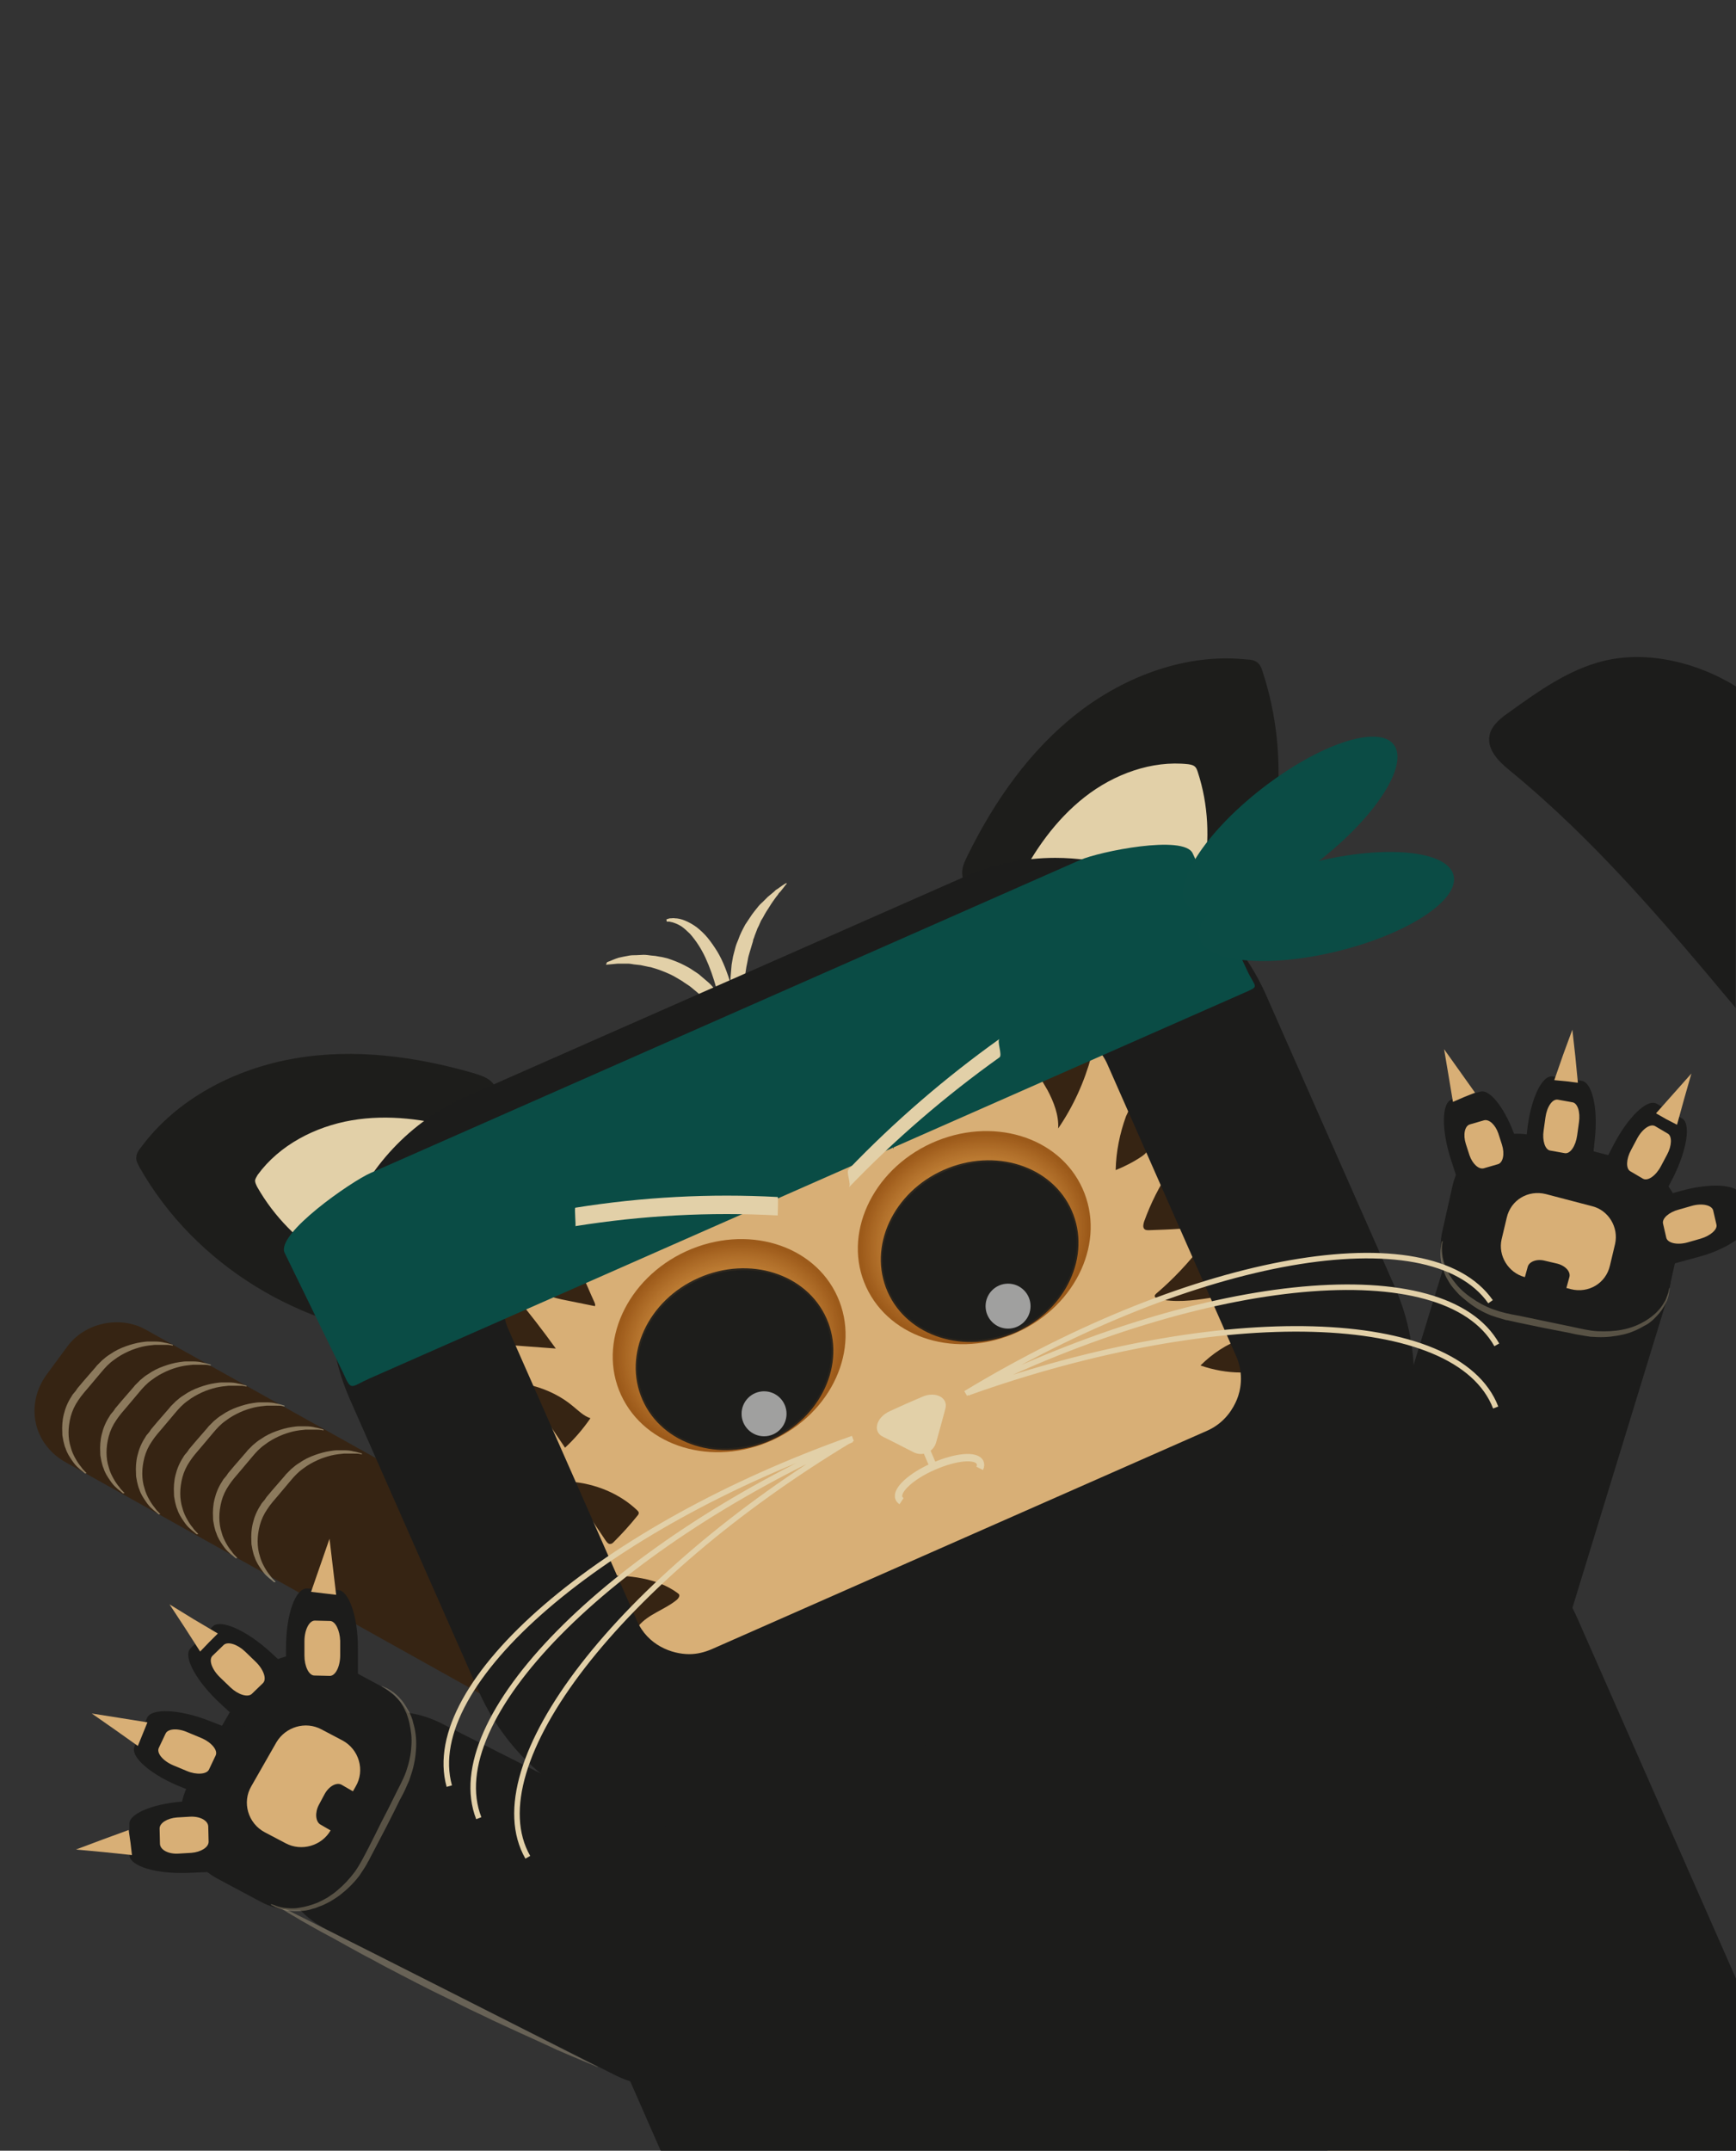 <svg xmlns="http://www.w3.org/2000/svg" viewBox="0 0 471 583.4">
  <rect x="0" y="0" width="471" height="583.4" fill="#333333" stroke="none"/>
  <style>
    .st0{display:none}
    .st1{display:inline}
    .st2{fill:#362413}
    .st3{opacity:0.44;fill:#E2D0A8}
    .st4{opacity:0.5}
    .st5{fill:#E2D0A8}
    .st6{display:inline;fill:#E2D0A8}
    .st7{fill:#1C1C1B}
    .st8{fill:#D8AF76}
    .st9{fill:none;stroke:#E2D0A8;stroke-width:2;stroke-miterlimit:10}
    .st10{fill:#1D1D1B}
    .st11{fill:url(#Auge_rechts_1_)}
    .st12{fill:url(#Auge_links_1_)}
    .st13{fill:#1D1D1B;stroke:url(#Pupille_rechts_1_);stroke-miterlimit:10}
    .st14{fill:#1D1D1B;stroke:url(#Pupille_links_1_);stroke-miterlimit:10}
    .st15{opacity:0.58;fill:#FFFFFF}
    .st16{display:inline;opacity:0.41;fill:#FFFFFF}
    .st17{fill:#0A4C45}
    .st18{fill:#0B4C45}
    .st19{opacity:0.3}
    .st20{fill:none;stroke:#E2D0A8;stroke-width:1.5;stroke-miterlimit:10}
  </style>
  <switch>
    <g>
      <g class="st0 st1">
        <path d="M192.6 467.1l-5.6 7.6c-4.7 6.4-14.2 8.4-21.1 4.6l-148-82.6C9 391.8 6.7 381 12.7 372.8l5.6-7.6c4.7-6.4 14.2-8.4 21.1-4.6l148 82.6c8.9 5 11.2 15.7 5.2 23.9z" class="st2"/>
        <path d="M190.4 464.9l-3.2 5.2c-3.4 5.6-10.1 7.5-14.8 4.2l-.3-.2c-4.7-3.3-5.9-10.5-2.5-16.1l3.2-5.2c3.4-5.6 10.1-7.5 14.8-4.2l.3.2c4.8 3.3 5.9 10.5 2.5 16.1z" class="st3"/>
        <path d="M23.1 399.7s-.2-.1-.5-.4c-.3-.3-.8-.6-1.3-1.1-.6-.5-1.2-1.2-1.8-2.1-.6-.9-1.3-1.9-1.7-3.2-.3-.6-.4-1.3-.6-2-.1-.4-.1-.7-.2-1.1-.1-.4-.1-.8-.1-1.2-.1-1.6 0-3.3.4-4.9.4-1.7 1.1-3.4 2.1-4.9.2-.4.5-.8.8-1.1.3-.3.6-.8.8-1.1l1.6-1.9c1.1-1.3 2.2-2.5 3.3-3.8l.4-.5.5-.5.9-.9c.7-.6 1.4-1.2 2.1-1.6 1.4-1 2.9-1.7 4.3-2.2 1.4-.5 2.8-.9 4.2-1.1.7-.1 1.3-.2 1.9-.2h1.7c1.1 0 2 .1 2.7.3.7.1 1.3.3 1.7.4.4.1.6.2.6.2v.2s-.2 0-.6-.1c-.4-.1-1-.1-1.7-.1H42c-1 .1-2.1.2-3.4.5-1.2.3-2.5.7-3.8 1.3-1.3.6-2.6 1.3-3.9 2.3-1.3.9-2.4 2.1-3.4 3.3l-3.2 3.8c-1.1 1.3-2.2 2.5-3.1 3.9-.9 1.3-1.6 2.8-2 4.3-.4 1.5-.6 3-.6 4.4 0 1.4.2 2.8.6 4 .3 1.2.8 2.2 1.3 3.1.5.9 1 1.6 1.5 2.2.4.6.8 1 1.1 1.3l.4.4-.4.1z" class="st4 st5"/>
        <path d="M33.4 405.1s-.2-.1-.5-.4c-.3-.3-.8-.6-1.3-1.1-.6-.5-1.2-1.2-1.8-2.1-.6-.9-1.3-1.9-1.7-3.2-.3-.6-.4-1.3-.6-2-.1-.4-.1-.7-.2-1.1-.1-.4-.1-.8-.1-1.2-.1-1.6 0-3.3.4-4.9.4-1.7 1.1-3.4 2.1-4.9.2-.4.5-.8.8-1.1.3-.3.6-.8.8-1.1l1.6-1.9c1.1-1.3 2.2-2.5 3.3-3.8l.4-.5.5-.5.9-.9c.7-.6 1.4-1.2 2.1-1.6 1.4-1 2.9-1.7 4.3-2.2 1.4-.5 2.8-.9 4.2-1.1.7-.1 1.3-.2 1.9-.2h1.7c1.1 0 2 .1 2.7.3.7.1 1.3.3 1.7.4.4.1.6.2.6.2v.2s-.2 0-.6-.1c-.4-.1-1-.1-1.7-.1h-2.6c-1 .1-2.1.2-3.4.5-1.2.3-2.5.7-3.8 1.3-1.3.6-2.6 1.3-3.9 2.3-1.3.9-2.4 2.1-3.4 3.3l-3.2 3.8c-1.1 1.3-2.2 2.5-3.1 3.9-.9 1.3-1.6 2.8-2 4.3-.4 1.5-.6 3-.6 4.4 0 1.4.2 2.8.6 4 .3 1.2.8 2.2 1.3 3.1.5.9 1 1.6 1.5 2.2.4.6.8 1 1.1 1.3l.4.4-.4.1z" class="st4 st5"/>
        <path d="M43.1 410.8s-.2-.1-.5-.4c-.3-.3-.8-.6-1.3-1.1-.6-.5-1.2-1.2-1.8-2.1-.6-.9-1.3-1.9-1.7-3.2-.3-.6-.4-1.3-.6-2-.1-.4-.1-.7-.2-1.1-.1-.4-.1-.8-.1-1.2-.1-1.6 0-3.3.4-4.9.4-1.7 1.1-3.4 2.1-4.9.2-.4.5-.8.8-1.1.3-.3.6-.8.8-1.1l1.6-1.9c1.1-1.3 2.2-2.5 3.3-3.8l.4-.5.5-.5.9-.9c.7-.6 1.4-1.2 2.1-1.6 1.4-1 2.9-1.7 4.3-2.2 1.4-.5 2.8-.9 4.2-1.1.7-.1 1.3-.2 1.9-.2h1.7c1.1 0 2 .1 2.7.3.7.1 1.3.3 1.7.4.4.1.6.2.6.2v.2s-.2 0-.6-.1c-.4-.1-1-.1-1.7-.1H62c-1 .1-2.1.2-3.4.5-1.2.3-2.5.7-3.8 1.3-1.3.6-2.6 1.3-3.9 2.3-1.3.9-2.4 2.1-3.4 3.3l-3.2 3.8c-1.1 1.3-2.2 2.5-3.1 3.9-.9 1.3-1.6 2.8-2 4.3-.4 1.5-.6 3-.6 4.4 0 1.4.2 2.8.6 4 .3 1.2.8 2.2 1.3 3.1.5.9 1 1.6 1.5 2.2.4.6.8 1 1.1 1.3l.4.4-.4.1z" class="st4 st5"/>
        <path d="M53.4 416.2s-.2-.1-.5-.4c-.3-.3-.8-.6-1.3-1.1-.6-.5-1.2-1.2-1.8-2.1-.6-.9-1.3-1.9-1.7-3.2-.3-.6-.4-1.3-.6-2-.1-.4-.1-.7-.2-1.1-.1-.4-.1-.8-.1-1.2-.1-1.6 0-3.3.4-4.9.4-1.7 1.1-3.4 2.1-4.9.2-.4.5-.8.8-1.1.3-.3.6-.8.8-1.1l1.6-1.9c1.1-1.3 2.2-2.5 3.3-3.8l.4-.5.5-.5.9-.9c.7-.6 1.4-1.2 2.1-1.6 1.4-1 2.9-1.7 4.3-2.2 1.4-.5 2.8-.9 4.2-1.1.7-.1 1.3-.2 1.9-.2h1.7c1.1 0 2 .1 2.7.3.7.1 1.3.3 1.7.4.4.1.6.2.6.2v.2s-.2 0-.6-.1c-.4-.1-1-.1-1.7-.1h-2.6c-1 .1-2.1.2-3.4.5-1.2.3-2.5.7-3.8 1.3-1.3.6-2.6 1.3-3.9 2.3-1.3.9-2.4 2.1-3.4 3.3l-3.2 3.8c-1.1 1.3-2.2 2.5-3.1 3.9-.9 1.3-1.6 2.8-2 4.3-.4 1.5-.6 3-.6 4.4 0 1.4.2 2.8.6 4 .3 1.2.8 2.2 1.3 3.1.5.9 1 1.6 1.5 2.2.4.6.8 1 1.1 1.3l.4.4-.4.1z" class="st4 st5"/>
        <path d="M64 422.7s-.2-.1-.5-.4c-.3-.3-.8-.6-1.3-1.1-.6-.5-1.2-1.2-1.8-2.1-.6-.9-1.3-1.9-1.7-3.2-.3-.6-.4-1.3-.6-2-.1-.4-.1-.7-.2-1.1-.1-.4-.1-.8-.1-1.2-.1-1.6 0-3.3.4-4.9.4-1.7 1.1-3.4 2.1-4.9.2-.4.5-.8.8-1.1.3-.3.6-.8.8-1.1l1.6-1.9c1.1-1.3 2.2-2.5 3.3-3.8l.4-.5.5-.5.9-.9c.7-.6 1.4-1.2 2.1-1.6 1.4-1 2.9-1.7 4.3-2.2 1.4-.5 2.8-.9 4.2-1.1.7-.1 1.3-.2 1.9-.2h1.7c1.1 0 2 .1 2.7.3.7.1 1.3.3 1.7.4.4.1.6.2.6.2v.2s-.2 0-.6-.1c-.4-.1-1-.1-1.7-.1h-2.6c-1 .1-2.1.2-3.4.5-1.2.3-2.5.7-3.8 1.3-1.3.6-2.6 1.3-3.9 2.3-1.3.9-2.4 2.1-3.4 3.3l-3.2 3.8c-1.1 1.3-2.2 2.5-3.1 3.9-.9 1.3-1.6 2.8-2 4.3-.4 1.5-.6 3-.6 4.4 0 1.4.2 2.8.6 4 .3 1.2.8 2.2 1.3 3.1.5.9 1 1.6 1.5 2.2.4.6.8 1 1.1 1.3l.4.4-.4.1z" class="st4 st5"/>
        <path d="M74.4 429.2s-.2-.1-.5-.4c-.3-.3-.8-.6-1.3-1.1-.6-.5-1.2-1.2-1.8-2.1-.6-.9-1.3-1.9-1.7-3.2-.3-.6-.4-1.3-.6-2-.1-.4-.1-.7-.2-1.1-.1-.4-.1-.8-.1-1.2-.1-1.6 0-3.3.4-4.9.4-1.7 1.1-3.4 2.1-4.9.2-.4.5-.8.8-1.1.3-.3.6-.8.8-1.1l1.6-1.9c1.1-1.3 2.2-2.5 3.3-3.8l.4-.5.5-.5.9-.9c.7-.6 1.4-1.2 2.1-1.6 1.4-1 2.9-1.7 4.3-2.2 1.4-.5 2.8-.9 4.2-1.1.7-.1 1.3-.2 1.9-.2h1.7c1.1 0 2 .1 2.7.3.7.1 1.3.3 1.7.4.4.1.6.2.6.2v.2s-.2 0-.6-.1c-.4-.1-1-.1-1.7-.1h-2.6c-1 .1-2.1.2-3.4.5-1.2.3-2.5.7-3.8 1.3-1.3.6-2.6 1.3-3.9 2.3-1.3.9-2.4 2.1-3.4 3.3l-3.2 3.8c-1.1 1.3-2.2 2.5-3.1 3.9-.9 1.3-1.6 2.8-2 4.3-.4 1.5-.6 3-.6 4.4 0 1.4.2 2.8.6 4 .3 1.2.8 2.2 1.3 3.1.5.9 1 1.6 1.5 2.2.4.6.8 1 1.1 1.3l.4.4-.4.1z" class="st4 st5"/>
        <path d="M570.1 717C411 526.6 233.3 413.5 172.8 464.1" class="st0 st6"/>
      </g>
      <g>
        <path d="M213.5 239.6s-.1.2-.4.5c-.2.3-.6.8-1 1.3-.2.3-.5.6-.8.9-.2.4-.5.7-.8 1.1-.5.7-1.1 1.5-1.7 2.5-.3.5-.6.9-.9 1.4-.3.5-.6 1-.9 1.6-.2.3-.3.5-.5.8-.1.3-.3.6-.4.9-.2.6-.6 1.1-.8 1.8-.2.6-.5 1.2-.7 1.9-.1.3-.3.6-.3 1l-.3 1-.3 1-.3 1c-.2.7-.4 1.3-.5 2-.1.7-.3 1.4-.4 2l-.3 2-.1 1c0 .3 0 .7-.1 1 0 .7-.1 1.3-.1 2 .1 1.3-.1 2.6.1 3.9 0 .6.1 1.2.1 1.8.1.6.1 1.2.2 1.7.1 1.1.3 2.1.5 3 .1.5.2.9.2 1.3.1.4.2.8.2 1.1.2.7.2 1.2.3 1.6.1.4.1.6.1.6l-.3.2-1.1-1.9c-.2-.3-.4-.6-.6-1-.2-.4-.3-.8-.5-1.2-.4-.9-.9-1.9-1.2-3-.2-.6-.4-1.1-.6-1.8-.2-.6-.3-1.3-.4-1.9-.3-1.3-.4-2.7-.6-4.2-.1-.7 0-1.5-.1-2.2v-1.1c0-.4.1-.8.1-1.2.1-.8.1-1.6.2-2.3.1-.8.3-1.6.4-2.3l.6-2.3c.2-.8.5-1.5.8-2.2.5-1.5 1.2-2.8 1.9-4.1l1.2-1.8.6-.9c.2-.3.4-.5.6-.8l1.2-1.5c.4-.5.9-.9 1.3-1.3l1.2-1.2c.4-.3.8-.7 1.2-1 .4-.3.7-.6 1-.9.3-.2.7-.4.9-.6 1.1-.8 1.8-1.2 1.8-1.2h.3zM164.7 261s.2-.1.5-.2c.4-.1.9-.4 1.5-.6.3-.1.7-.3 1.1-.4.4-.1.9-.2 1.4-.3l1.6-.3c.6-.1 1.2-.1 1.8-.1.6 0 1.3-.1 2-.1s1.4.1 2.1.2c.4 0 .7.1 1.1.1.4.1.7.1 1.1.2.8.1 1.5.3 2.3.5 1.5.5 3.1 1.1 4.6 1.9.8.4 1.5.8 2.2 1.3.7.5 1.5.9 2.1 1.5l2 1.7c.7.6 1.2 1.2 1.8 1.9l.9.9.7 1c.5.7 1 1.3 1.4 2 .8 1.4 1.5 2.8 2 4.2.3.7.5 1.3.7 2 .2.7.3 1.3.5 1.9.1.6.3 1.2.3 1.8.1.6.1 1.1.1 1.6s.1 1 .1 1.4c0 .4 0 .8-.1 1.2 0 .7-.1 1.3-.2 1.7-.1.4-.1.6-.1.6l-.4.1-.5-2.1c-.1-.3-.2-.7-.2-1.1-.1-.4-.3-.8-.4-1.3-.3-.9-.6-1.9-1.1-3-.2-.5-.5-1.1-.7-1.7-.3-.6-.6-1.1-.9-1.7-.6-1.2-1.4-2.3-2.2-3.5-.4-.6-.9-1.1-1.4-1.7l-.7-.9-.8-.8c-.5-.5-1-1.1-1.6-1.6l-1.8-1.5c-.6-.5-1.3-.9-1.9-1.3-.6-.5-1.3-.8-1.9-1.2-1.3-.8-2.7-1.4-4-1.9-.7-.3-1.4-.5-2-.7l-1-.3c-.3-.1-.7-.1-1-.2-.6-.1-1.3-.3-1.9-.4-.6-.1-1.2-.1-1.8-.2-.6-.1-1.1-.2-1.6-.2h-2.8c-.4 0-.8.1-1.1.1-1.4.1-2.1.2-2.1.2l.3-.7z" class="st5"/>
        <path d="M180.8 249.4s.2-.1.6-.2c.2-.1.4-.1.7-.1.3 0 .7-.1 1 0 .8 0 1.7.2 2.7.6 1 .4 2.1 1 3.2 1.8 1 .8 2.1 1.8 3 2.9.9 1.1 1.8 2.4 2.6 3.7.8 1.3 1.5 2.8 2.1 4.3.6 1.5 1.1 3 1.6 4.6.4 1.6.8 3.1 1 4.7l.3 2.3c.1.8.2 1.5.2 2.3.1 1.5.1 2.9.1 4.3s-.1 2.7-.2 3.8c-.1 1.2-.3 2.3-.5 3.2-.2 1-.4 1.8-.6 2.5-.2.7-.4 1.2-.5 1.6-.1.4-.2.6-.2.6h-.4v-2.1c0-1.3-.1-3.2-.3-5.5-.3-4.6-1.1-10.6-2.8-16.5-.8-2.9-1.8-5.8-3-8.4-1.2-2.6-2.7-4.8-4.2-6.5-.8-.8-1.6-1.5-2.3-2-.8-.5-1.5-.8-2.1-1-.3-.1-.6-.2-.8-.2-.2-.1-.5-.1-.6-.1h-.5l-.1-.6z" class="st5"/>
      </g>
      <g>
        <path d="M180 585.1h291v-48.4l-42.8-97.2c-13.8-31.4-50.8-45.7-82.2-31.9l-147.4 65c-31.4 13.8-45.7 50.8-31.9 82.2l13.3 30.3z" class="st7"/>
      </g>
      <path d="M471 186.2c-10.2-6.3-23.7-9.9-36-6.9-9.3 2.3-17.5 8.1-25.4 13.8-2.2 1.5-4.5 3.3-5.3 5.7-1.3 4.1 2.1 7.6 5.2 10.1 23.4 19.2 42 41.3 61.4 64.5" class="st7"/>
      <g>
        <path d="M325.6 401.2L211 451.7c-23.8 10.5-51.8-.4-62.3-24.2l-12.3-28c-10.5-23.8.4-51.8 24.2-62.3l114.5-50.5c23.8-10.5 51.8.4 62.3 24.2l12.3 28c10.5 23.8-.4 51.8-24.1 62.3z" class="st8"/>
      </g>
      <path d="M137.3 364.8c4.5.3 9 .7 13.5 1-3.6-5-7.4-9.9-11.3-14.6l-5.1 12.9m13.4-13.4c1.3 1.1 3 1.4 4.7 1.8 3 .6 6 1.2 8.9 1.8.2-.3 0-.7-.1-1-1.2-2.6-2.3-5.3-3.5-7.9-.2-.5-.5-1.1-.9-1.4-.7-.6-1.7-.6-2.6-.3-.8.3-1.5.9-2.2 1.5-1.2 1-2.4 2-3.6 3.1m41.4-28.4c4.9 2.1 10.2 4.5 12.5 9.3 1-6.3 1.8-12.6 2.3-18.9.1-.8-.1-1.9-.9-1.9-.3 0-.5.1-.7.3-5.7 3.4-11.5 6.8-17.2 10.2m23.7-7.9c2.8 3.8 8.5 4.3 11.3 8.1.4-4.1.1-8.2-1-12.2-.1-.5-.3-.9-.7-1.2-.7-.4-1.6.1-2.3.5-2.6 1.4-6.1 1.5-7.7 4.1m27.2-8.3l3.1 3.7c1.5 1.7 3 3.8 2.8 6 1.6-4.5 3.2-8.9 4.8-13.4.1-.3.2-.6.1-.9-.1-.4-.5-.6-.8-.7-1.8-.6-3.7.3-5.4 1.2-1.6.9-3.2 1.7-4.8 2.6m20.7-10.3c4.8.7 9 4.3 10.5 8.8.6-4.2 1.3-8.5.2-12.6-.1-.4-.3-.8-.6-1-.5-.3-1.1 0-1.6.2l-9.6 5.1m23.1-4.6c1.4 3.4 3.5 6.4 5.3 9.6 1.7 3.2 3.1 6.8 2.9 10.4 4.1-6 7.1-12.6 9-19.6.1-.5.2-1.1-.1-1.4-.3-.3-.8-.2-1.2-.1-1.8.3-3.7.4-5.6.1-1.5-.2-3-.6-4.6-.7-1.5-.1-3.2.2-4.4 1.2m25.3 17.2c-1.7 4.7-2.7 9.6-2.8 14.6 2.5-1 5-2.3 7.2-3.8.4-.3.8-.6 1.1-1 .4-.7.2-1.5 0-2.3-1-3.6-2.4-7.2-4.1-10.5m10.7 17.4c-3 4.4-5.4 9.2-7.2 14.2-.2.7-.4 1.5.1 2 .3.3.8.3 1.2.3 2.9-.1 5.7-.2 8.6-.4.3 0 .6 0 .8-.3.1-.2.1-.4.1-.6-.8-5.6-2.4-11-4.7-16.1m9.7 21.4c-3.7 4.8-7.9 9.3-12.5 13.2-.2.2-.4.4-.4.6 0 .5.5.7.9.8 4.5 1.1 9.3.5 13.9-.2.2 0 .4-.1.5-.2.3-.2.3-.7.2-1.1-.9-3.7-2.7-7.3-5-10.3m13.3 22.6c-4.3 1.5-8.2 4.1-11.4 7.3 3.5 1.2 7.2 1.9 10.9 1.9.2 0 .3 0 .5-.1s.2-.3.2-.5c.3-2 .5-4.1.6-6.1m-193.3 10.3c4 1.1 7.7 2.9 10.8 5.5 1.5 1.2 2.9 2.7 4.8 3.3-2 2.9-4.3 5.6-6.9 8-3.2-4.8-6.5-9.6-9.7-14.4m11 23.6c7 .5 13.6 3.3 18.3 7.8.2.2.4.4.4.7 0 .3-.2.6-.4.8-2 2.5-4.1 4.8-6.4 7.1-.2.2-.5.5-.9.5-.5.1-.9-.4-1.2-.8-3.7-5.4-7.2-10.9-10.3-16.6m9.2 26c7.3-.2 14.9.6 20.5 4.7.2.2.5.3.5.6.1.4-.3.9-.6 1.2-3.2 2.7-7.8 3.9-10.5 7.2-.2.3-.5.6-.8.6-.4 0-.6-.2-.9-.5-2.4-2.6-4.8-5.1-7.1-7.7-1.7-1.8-3.5-3.8-4.2-6.2" class="st2"/>
      <g>
        <path d="M244.6 407.2c-.3-.2-.6-.5-.7-.8-.9-2.1 3.3-6 9.3-8.6 6.1-2.7 11.7-3.2 12.7-1.1.2.5.2 1-.1 1.6" class="st9"/>
        <path d="M245.8 380.8l4.4-1.9c3.6-1.6 7.1.2 6.3 3.2l-1 3.7-1.5 5.4c-.7 2.7-3.7 4-6.2 2.7l-4.9-2.5-3.4-1.7c-2.8-1.4-1.8-5.2 1.9-6.9l4.4-2z" class="st5"/>
        <path d="M250.1 390.5l3.3 7.7" class="st9"/>
      </g>
      <g>
        <path d="M326.3 268.6c19.4-24.3 25.7-57.7 16.3-86.3-.3-1-.7-2.1-1.6-2.7-.7-.5-1.7-.7-2.6-.7-16.3-1.8-33 4.4-46 14.5s-22.6 23.9-29.8 38.5c-.9 1.8-1.8 3.7-1.5 5.6.3 2.8 2.7 4.7 5 6.4 8 6 15.9 12 23.9 18 8.1 6.1 16.7 12.4 27 14 2.8.4 5.8.5 8.4-.8 3.9-1.9 5.9-7 4.2-10.9" class="st10"/>
        <path d="M315 262.3c11.8-14.9 15.7-35.3 10-52.8-.2-.6-.4-1.3-1-1.7-.4-.3-1-.4-1.6-.5-9.9-1.1-20.2 2.7-28.1 8.9-7.9 6.2-13.8 14.6-18.2 23.5-.5 1.1-1.1 2.3-.9 3.5.2 1.7 1.7 2.9 3 3.9l14.6 11c5 3.7 10.2 7.6 16.5 8.6 1.7.3 3.6.3 5.1-.5 2.4-1.2 3.6-4.3 2.6-6.6" class="st5"/>
        <path d="M112.6 362.9c-31-2.1-59.9-20-74.7-46.2-.5-.9-1.1-1.9-.9-3 .1-.9.6-1.7 1.2-2.4 9.7-13.2 25.5-21.4 41.8-24.2s32.9-.5 48.5 4c1.9.6 3.9 1.2 5.2 2.7 1.8 2.1 1.7 5.2 1.4 8-.9 9.9-1.9 19.9-2.8 29.8-1 10.1-2.1 20.7-7.8 29.3-1.6 2.4-3.6 4.6-6.3 5.6-4.1 1.6-9.2-.4-10.9-4.2" class="st10"/>
        <path d="M115.5 350.3C96.5 349 78.9 338 69.8 322c-.3-.6-.6-1.2-.6-1.8.1-.5.4-1 .7-1.5 5.9-8.1 15.6-13.1 25.5-14.8s20.1-.3 29.6 2.4c1.2.3 2.4.7 3.2 1.6 1.1 1.3 1 3.2.9 4.9-.6 6.1-1.1 12.1-1.7 18.2-.6 6.2-1.3 12.7-4.8 17.9-1 1.4-2.2 2.8-3.8 3.5-2.5 1-5.6-.2-6.6-2.6" class="st5"/>
      </g>
      <g>
        <radialGradient id="Auge_rechts_1_" cx="213.29" cy="343.95" r="29.34" gradientTransform="matrix(.999 -.453 .395 .871 -84.61 132.873)" gradientUnits="userSpaceOnUse">
          <stop offset=".05" stop-color="#E69325" stop-opacity=".1"/>
          <stop offset=".29" stop-color="#D78722" stop-opacity=".32"/>
          <stop offset=".75" stop-color="#B0671A" stop-opacity=".74"/>
          <stop offset=".98" stop-color="#995515" stop-opacity=".95"/>
        </radialGradient>
        <path d="M293.7 322.4c6.4 14.2-1.5 31.6-17.7 39-16.2 7.3-34.5 1.8-41-12.3s1.5-31.6 17.7-39c16.3-7.4 34.6-1.9 41 12.3z" class="st11"/>
        <radialGradient id="Auge_links_1_" cx="147.05" cy="343.13" r="29.34" gradientTransform="matrix(.999 -.453 .395 .871 -84.61 132.87)" gradientUnits="userSpaceOnUse">
          <stop offset=".05" stop-color="#E69325" stop-opacity=".1"/>
          <stop offset=".29" stop-color="#D78722" stop-opacity=".32"/>
          <stop offset=".75" stop-color="#B0671A" stop-opacity=".74"/>
          <stop offset=".98" stop-color="#995515" stop-opacity=".95"/>
        </radialGradient>
        <path d="M227.2 351.7c6.4 14.2-1.5 31.6-17.7 39-16.2 7.3-34.5 1.8-41-12.3s1.5-31.6 17.7-39c16.3-7.4 34.6-1.9 41 12.3z" class="st12"/>
        <radialGradient id="Pupille_rechts_1_" cx="207.65" cy="343.13" r="25.78" gradientTransform="rotate(-23.794 227.783 203.378)" gradientUnits="userSpaceOnUse">
          <stop offset=".14" stop-color="#1D1D1B" stop-opacity=".2"/>
          <stop offset=".95" stop-color="#1D1D1B" stop-opacity=".9"/>
        </radialGradient>
        <ellipse cx="265.8" cy="339.4" transform="rotate(-23.794 265.764 339.405)" class="st13" rx="26.8" ry="23.6"/>
        <radialGradient id="Pupille_links_1_" cx="134.98" cy="343.13" r="25.78" gradientTransform="rotate(-23.794 227.783 203.378)" gradientUnits="userSpaceOnUse">
          <stop offset=".14" stop-color="#1D1D1B" stop-opacity=".2"/>
          <stop offset=".95" stop-color="#1D1D1B" stop-opacity=".9"/>
        </radialGradient>
        <ellipse cx="199.3" cy="368.7" transform="rotate(-23.794 199.26 368.725)" class="st14" rx="26.8" ry="23.6"/>
        <circle cx="273.5" cy="354.3" r="6.1" class="st15"/>
        <circle cx="207.3" cy="383.5" r="6.1" class="st15"/>
        <g class="st0">
          <circle cx="185.9" cy="132.5" r="2.7" class="st16"/>
          <circle cx="246" cy="132.5" r="2.7" class="st16"/>
        </g>
      </g>
      <g>
        <path d="M286.3 279.7c4.7 0 11.3 2.4 14.2 9.1l34.9 79.1c2.2 5 1.1 9.5.2 11.7-.9 2.2-3.1 6.3-8.1 8.5L193 447.4c-1.9.8-3.9 1.3-6 1.3-4.7 0-11.3-2.4-14.2-9.1l-34.9-79.1c-2.2-5-1.1-9.5-.2-11.7s3.1-6.3 8.1-8.5L280.2 281c2-.9 4-1.3 6.1-1.3m0-47c-8.4 0-16.9 1.7-25 5.3l-134.5 59.3c-31.4 13.8-45.7 50.8-31.9 82.2l34.9 79.1c10.3 23.3 33.2 37.2 57.2 37.2 8.4 0 16.9-1.7 25-5.3l134.5-59.3c31.4-13.8 45.7-50.8 31.9-82.2l-34.9-79.1c-10.3-23.3-33.2-37.2-57.2-37.2z" class="st7"/>
        <g>
          <path d="M336.9 269.6L100.3 373.9c-5.2 2.3-4.9 3.7-7.2-1.5l-15.9-32.6c-2.3-5.2 18.1-19.3 23.3-21.6L293 233.3c5.2-2.3 28.3-7 30.6-1.8l14.7 31.6c2.4 5.2 3.8 4.2-1.4 6.5z" class="st17"/>
          <ellipse cx="350.1" cy="223.7" transform="rotate(-37.833 350.146 223.735)" class="st18" rx="35.5" ry="12.5"/>
          <ellipse cx="359.9" cy="245.9" transform="rotate(-13.775 359.87 245.915)" class="st18" rx="35.5" ry="12.5"/>
        </g>
      </g>
      <g>
        <path d="M103.3 464.4c5.4-.5 11 .4 16.1 2.9l78.1 39.4c14.3 7.2 19.5 24.9 11.7 39.3l-2.1 3.8c-7.8 14.4-25.9 20.3-40.2 13.1l-78.1-39.4c-14.3-7.2-19.5-24.9-11.7-39.3l2.1-3.8c5-9.2 14.3-15 24.1-16" class="st7"/>
        <path d="M162.2 560.7s-.4-.1-1-.4l-2.9-1.2c-1.2-.5-2.8-1.2-4.5-1.9-1.7-.7-3.7-1.6-5.8-2.6-2.1-1-4.4-2-6.8-3.1l-7.6-3.5c-2.6-1.3-5.3-2.5-8.1-3.9-2.7-1.4-5.5-2.7-8.3-4.1-2.8-1.4-5.5-2.8-8.2-4.2-2.7-1.4-5.4-2.8-7.9-4.2-2.6-1.3-5-2.7-7.4-4-2.3-1.3-4.5-2.5-6.6-3.6-2-1.1-3.9-2.2-5.5-3.1-1.6-1-3.1-1.8-4.2-2.5-1.2-.7-2.1-1.3-2.7-1.6-.6-.4-1-.6-1-.6l.1-.2s22.2 11.1 44.3 22.3l44.2 22.4h-.1z" class="st19 st5"/>
        <path d="M91.3 450.9l11.9 6.4c9.5 5.1 12.9 16.9 7.5 26.3l-14.4 25c-5.1 8.8-16.5 12.1-25.5 7.3L59 509.6c-9.5-5.1-12.9-16.9-7.5-26.3l14.4-25c5-8.9 16.4-12.2 25.4-7.4z" class="st7"/>
        <path d="M50.9 488.6l11.5-.6c9.2-.5 16.8 1.7 16.8 4.9v8.4c0 3-7.1 5.7-15.8 6.2l-11.5.5c-9.2.5-16.8-1.7-16.8-4.9v-8.4c0-2.9 7.1-5.7 15.8-6.1z" class="st7"/>
        <path d="M56.8 466.8l10.8 4.2c8.6 3.3 14.6 8.4 13.3 11.3l-3.4 7.7c-1.2 2.7-8.8 2.4-16.9-.8L49.8 485c-8.6-3.3-14.6-8.4-13.3-11.3l3.4-7.7c1.1-2.7 8.8-2.4 16.9.8z" class="st7"/>
        <path d="M73.2 448l8.5 7.8c6.8 6.2 10.6 13.1 8.4 15.3l-6 5.9c-2.1 2.1-9.1-1-15.5-6.8l-8.5-7.8c-6.8-6.2-10.6-13.1-8.4-15.3l6-5.9c2.1-2.1 9.1 1 15.5 6.8z" class="st7"/>
        <path d="M97.1 446.9v11.2c0 9-2.5 16.2-5.7 16.1l-8.4-.4c-3-.1-5.4-7.2-5.4-15.6V447c0-9 2.5-16.2 5.7-16.1l8.4.4c2.9.1 5.4 7.1 5.4 15.6z" class="st7"/>
        <path d="M92.3 445.1v3.9c0 3.1-1.3 5.6-2.8 5.6l-4.2-.1c-1.5 0-2.7-2.5-2.7-5.4v-3.9c0-3.1 1.3-5.6 2.8-5.6l4.2.1c1.4.1 2.6 2.5 2.7 5.4z" class="st8"/>
        <path d="M66.5 448l2.8 2.7c2.2 2.1 3.2 4.8 2 5.9l-3 2.9c-1.1 1-3.7.2-5.8-1.8l-2.8-2.7c-2.2-2.1-3.2-4.8-2-5.9l3-2.9c1.1-1 3.7-.2 5.8 1.8z" class="st8"/>
        <path d="M50.9 469.9l3.6 1.5c2.9 1.2 4.7 3.4 4 4.8l-1.8 3.8c-.6 1.3-3.4 1.5-6 .4l-3.6-1.5c-2.9-1.2-4.7-3.4-4-4.8l1.8-3.8c.6-1.4 3.3-1.6 6-.4z" class="st8"/>
        <path d="M48 493l3.4-.2c2.8-.2 5 1 5.1 2.6l.1 4.2c0 1.5-2.1 2.8-4.7 3l-3.4.2c-2.8.2-5-1-5.1-2.6l-.1-4.2c0-1.5 2.1-2.8 4.7-3z" class="st8"/>
        <path d="M103.5 457.3s.3.1.9.4c.6.2 1.4.7 2.4 1.4.9.7 2 1.7 2.9 3.1.5.7.9 1.5 1.4 2.3.4.9.8 1.8 1 2.8.6 2 .9 4.2.8 6.6-.1 2.4-.5 4.9-1.3 7.3l-.6 1.8c-.3.6-.5 1.2-.8 1.8-.5 1.2-1.1 2.3-1.7 3.4-1.1 2.3-2.3 4.6-3.5 7l-3.6 6.9c-.3.6-.6 1.1-.9 1.7l-.4.8-.1.2-.1.1-.1.2-.2.4c-.6 1.1-1.4 2.2-2.1 3.3-1.6 2.1-3.4 3.8-5.2 5.2-.9.7-1.9 1.3-2.9 1.9-1 .5-1.9 1-2.9 1.3-.5.2-.9.4-1.4.5-.5.1-.9.3-1.4.4-.9.2-1.8.3-2.6.3-1.7.1-3.1-.1-4.3-.4-1.1-.3-2-.6-2.5-.9l-.8-.4.1-.2.9.3c.6.3 1.4.5 2.5.7 1.1.1 2.5.3 4.1 0 1.6-.2 3.3-.7 5.1-1.4.9-.4 1.8-.9 2.7-1.4.9-.6 1.8-1.2 2.6-1.9 1.7-1.4 3.3-3.1 4.8-5.1 1.4-2 2.5-4.2 3.7-6.5 1.2-2.3 2.3-4.6 3.5-7 1.2-2.3 2.4-4.6 3.5-6.9 1.1-2.3 2.4-4.5 3.2-6.8.8-2.3 1.3-4.6 1.4-6.8.2-2.2-.1-4.3-.5-6.2-.2-1-.5-1.8-.8-2.7-.4-.8-.7-1.6-1.1-2.2-.8-1.4-1.8-2.4-2.6-3.1-.9-.7-1.6-1.2-2.1-1.5-.5-.3-.8-.5-.8-.5l-.2-.2z" class="st19 st5"/>
        <path d="M87.2 469.1l5.7 3c4.5 2.4 6.2 8.1 3.6 12.5l-6.8 11.9c-2.4 4.2-7.9 5.8-12.2 3.5l-5.7-3c-4.5-2.4-6.2-8.1-3.6-12.5l6.8-11.9c2.5-4.2 7.9-5.8 12.2-3.5z" class="st8"/>
        <path d="M97 491.7l-1.5 2.8c-1.2 2.3-3.4 3.5-4.8 2.6l-3.8-2.2c-1.3-.8-1.5-3.2-.4-5.3l1.5-2.8c1.2-2.3 3.4-3.5 4.8-2.6l3.8 2.2c1.4.8 1.6 3.2.4 5.3z" class="st7"/>
        <path d="M35.4 499.8l.4 3.4-7.6-.8-7.6-.7 7.2-2.7 7.1-2.6zm3.3-29.4l-1.3 3.2-6.2-4.4-6.3-4.4 7.6 1.2 7.5 1.2zm18-24.9l-2.4 2.5-4.1-6.4-4.2-6.4 6.5 4 6.6 3.9zm31.1-13.3l-3.4-.4 2.5-7.2 2.5-7.2.9 7.6.9 7.6z" class="st8"/>
        <path d="M452.8 335.7c1.2 5.5 1.1 11.5-.7 17.3l-27.4 89.4c-5 16.3-21.1 25.6-35.8 20.6l-3.9-1.3c-14.7-5-22.6-22.5-17.6-38.8l27.4-89.4c5-16.3 21.1-25.6 35.8-20.6l3.9 1.3c9.5 3.2 16.1 11.5 18.3 21.5" class="st7"/>
        <path d="M455.8 336.6L453 349c-2.3 10-12.2 16-22.1 13.5l-26.5-6.9c-9.3-2.4-15.2-12.1-13.1-21.5l2.8-12.5c2.3-10 12.2-16 22.1-13.5l26.5 6.9c9.4 2.5 15.3 12.2 13.1 21.6z" class="st7"/>
        <path d="M411.3 309l3.4 10.4c2.7 8.3 2.6 15.8-.3 16.5l-7.7 2.1c-2.7.7-7-5.1-9.6-12.9l-3.4-10.4c-2.7-8.3-2.6-15.8.3-16.5l7.7-2.1c2.7-.7 7 5.1 9.6 12.9z" class="st7"/>
        <path d="M432.7 308.9l-1.1 10.9c-.9 8.7-4 15.5-7 15l-7.9-1.2c-2.8-.4-4.4-7.5-3.5-15.7l1.1-10.9c.9-8.7 4-15.5 7-15l7.9 1.2c2.8.5 4.4 7.5 3.5 15.7z" class="st7"/>
        <path d="M454 319.3l-5 9.7c-4 7.8-9.3 13-11.9 11.5l-6.9-4c-2.4-1.4-1.4-8.5 2.4-15.9l5-9.7c4-7.8 9.3-13 11.9-11.5l6.9 4c2.4 1.4 1.3 8.5-2.4 15.9z" class="st7"/>
        <path d="M471 336.4c-2.4 1.7-5.9 3.4-10 4.5l-10.3 2.8c-8.2 2.3-15.5 1.8-16.1-1.2l-1.7-7.8c-.6-2.7 5.2-6.7 13-8.9l10.3-2.8c6.5-1.8 12.4-1.8 14.9-.3" class="st7"/>
        <path d="M461.4 336l-3.5 1c-2.8.8-5.4.2-5.8-1.2l-.9-3.9c-.3-1.4 1.6-3.1 4.3-3.8l3.5-1c2.8-.8 5.4-.2 5.8 1.2l.9 3.9c.3 1.3-1.6 3-4.3 3.8z" class="st8"/>
        <path d="M452.3 313.2l-1.7 3.2c-1.4 2.6-3.6 4.1-4.9 3.3l-3.4-2c-1.2-.7-1.1-3.3.2-5.7l1.7-3.2c1.4-2.6 3.6-4.1 4.9-3.3l3.4 2c1.2.7 1.1 3.3-.2 5.7z" class="st8"/>
        <path d="M428.4 304.4l-.5 3.6c-.4 2.9-1.9 5.1-3.4 4.8l-3.9-.7c-1.4-.2-2.2-2.7-1.8-5.4l.5-3.6c.4-2.9 1.9-5.1 3.4-4.8l3.9.7c1.4.2 2.2 2.6 1.8 5.4z" class="st8"/>
        <path d="M406.5 307.4l1 3.1c.8 2.5.3 4.9-1.1 5.3l-3.8 1.1c-1.4.4-3.1-1.2-3.9-3.5l-1-3.1c-.8-2.5-.3-4.9 1.1-5.3l3.8-1.1c1.4-.4 3.1 1.2 3.9 3.5z" class="st8"/>
        <path d="M453 349.3s0 .3-.1.9c-.1.6-.2 1.4-.6 2.5-.4 1-1.1 2.3-2.1 3.5-.5.6-1.1 1.2-1.7 1.8-.7.6-1.4 1.2-2.3 1.6-1.7 1-3.6 1.9-5.8 2.4-2.2.5-4.6.8-7 .7-.6 0-1.2-.1-1.9-.1-.6-.1-1.2-.2-1.9-.3-1.2-.2-2.4-.4-3.6-.7-2.4-.5-4.8-.9-7.2-1.4l-7.2-1.5c-.6-.1-1.2-.3-1.8-.4l-.9-.2h-.3l-.2-.1-.4-.1c-1.1-.3-2.4-.7-3.5-1.1-2.3-.9-4.3-2.1-6.1-3.5-.9-.7-1.7-1.4-2.5-2.1-.7-.8-1.4-1.5-2-2.3-.3-.4-.6-.8-.8-1.2-.2-.4-.5-.8-.7-1.2-.4-.8-.7-1.6-.9-2.3-.5-1.5-.7-2.9-.7-4s.1-2 .2-2.6c.1-.6.2-.9.2-.9h.2s0 .3-.1.9c-.1.6-.1 1.4 0 2.5s.4 2.4 1 3.7c.5 1.4 1.4 2.9 2.6 4.3 1.1 1.4 2.6 2.8 4.4 4 1.7 1.2 3.7 2.3 5.9 3.1 2.2.8 4.5 1.3 6.9 1.7l7.2 1.5 7.2 1.5c2.4.5 4.7 1.1 7 1.2 2.3.1 4.5 0 6.6-.4 2.1-.4 4-1.1 5.6-2 .8-.4 1.5-.9 2.2-1.4.6-.5 1.3-1 1.8-1.6 1.1-1.1 1.7-2.2 2.2-3.1.4-1 .7-1.8.8-2.3.1-.6.2-.9.2-.9l.1-.1z" class="st19 st5"/>
        <path d="M438.2 337.4l-1.4 5.9c-1.1 4.8-5.8 7.6-10.6 6.4l-12.6-3.3c-4.4-1.2-7.2-5.8-6.2-10.2l1.4-5.9c1.1-4.8 5.8-7.6 10.6-6.4l12.6 3.3c4.4 1.1 7.2 5.7 6.2 10.2z" class="st8"/>
        <path d="M420 352l-3-.7c-2.4-.5-4-2.2-3.6-3.7l1.1-4c.4-1.4 2.5-2.2 4.7-1.6l3 .7c2.4.5 4 2.2 3.6 3.7l-1.1 4c-.4 1.4-2.5 2.1-4.7 1.6z" class="st7"/>
        <path d="M397.2 297.6l-3 1.3-1.2-7.2-1.2-7.1 4.2 5.9 4.2 5.9zm27.7-4.3l-3.2-.3 2.4-6.9 2.5-6.8.8 7.2.7 7.2zm27.2 10.3l-2.8-1.6 4.8-5.4 4.8-5.4-2 7-1.9 6.9z" class="st8"/>
      </g>
      <path d="M121.9 484.5c-7.8-28 41.2-70.2 109.5-94.3m-101.5 103c-10.5-26.9 34.7-72.9 101.2-102.7m-87.9 113.3c-14.3-25 24.9-75.6 87.6-113.3m173.6-37.4C387.7 329.3 324 340.5 262 378m144.1-13.2c-14.2-25.2-78.4-19.3-143.6 13.1m143.3 3.9c-10.3-26.8-74.3-28.6-143.2-4" class="st20"/>
      <path d="M211 324.7c-18.4-1-36.7 0-54.9 2.9-.3 0 .2 5 0 5 18.2-2.9 36.5-3.9 54.9-2.9 0 0 .2-5 0-5zm19.3-2.6c12.5-13 26.2-24.8 40.9-35.3.8-.6-.8-4.5 0-5-14.7 10.5-28.4 22.3-40.9 35.3-.9.8.8 4.1 0 5z" class="st5"/>
    </g>
  </switch>
</svg>
